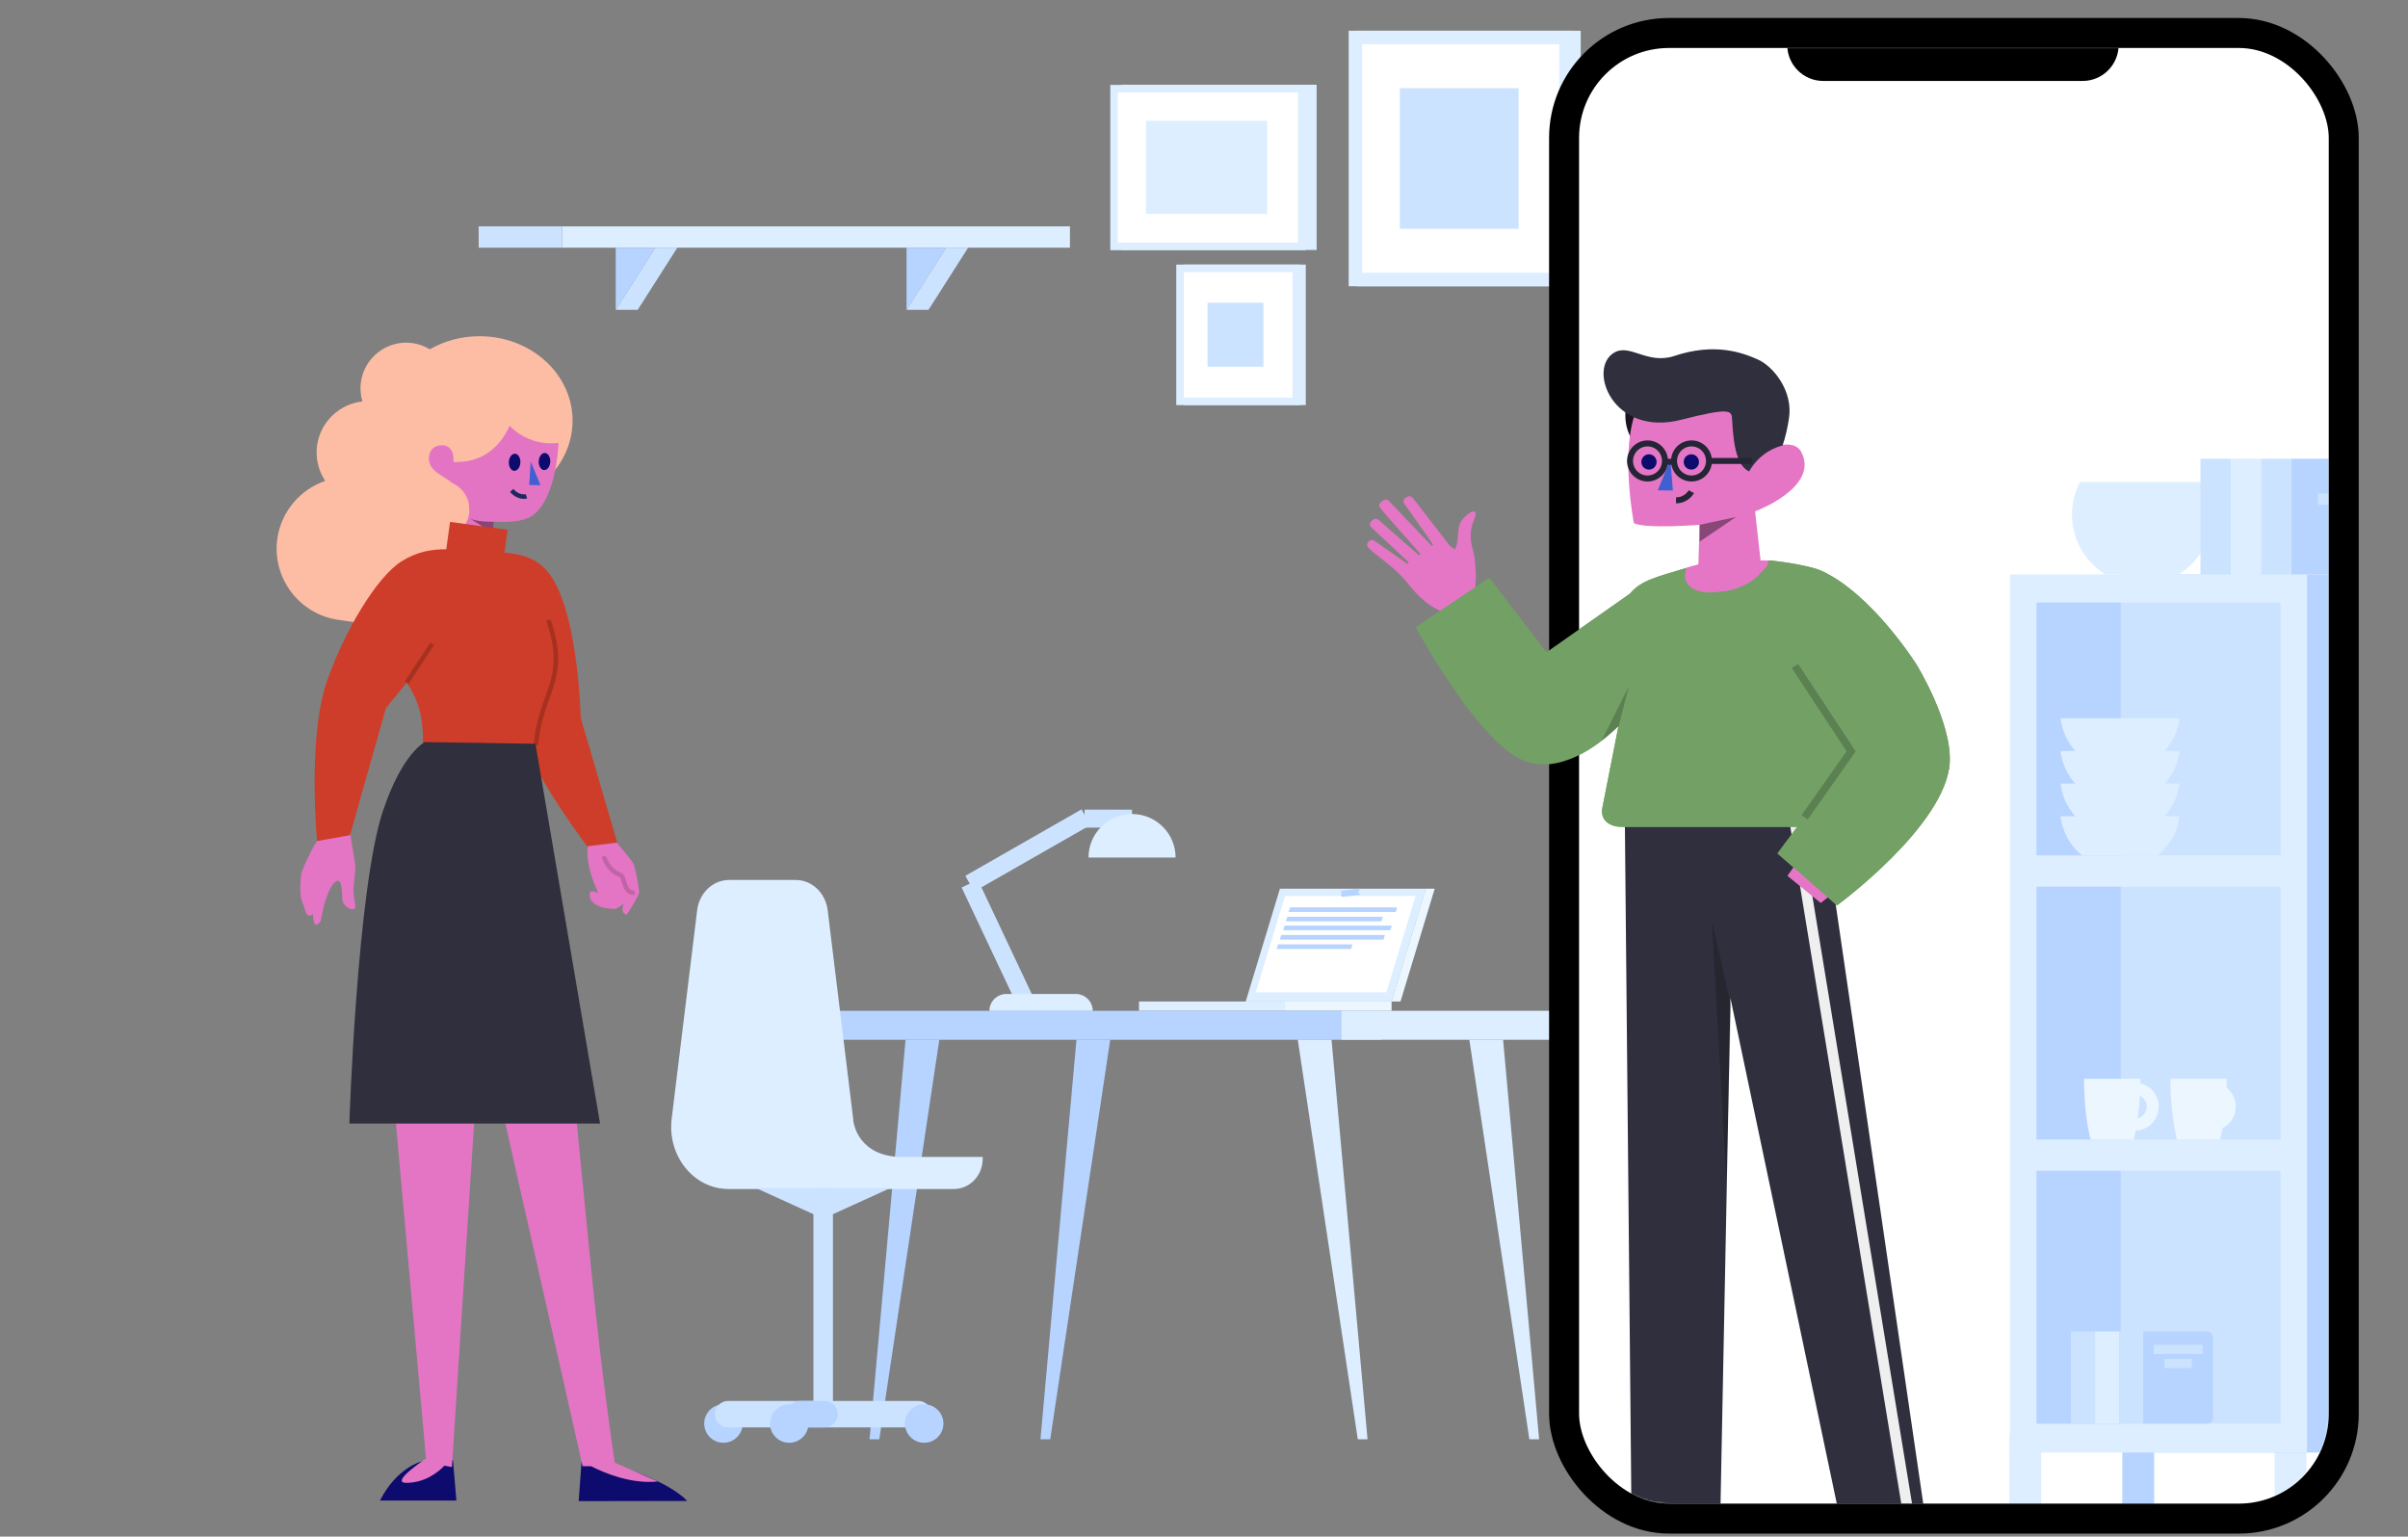 <svg width="1606" height="1025" viewBox="0 0 1606 1025" fill="none" xmlns="http://www.w3.org/2000/svg">
<rect x="0" y="0" width="1606" height="1025" fill="#808080" stroke="none"/>
<path d="M683.507 667.301L646.766 589.447" stroke="#CCE3FF" stroke-width="12"/>
<path d="M724.288 545.125L646.766 589.447" stroke="#CCE3FF" stroke-width="12"/>
<path d="M723.387 546.081H755.009" stroke="#CCE3FF" stroke-width="12"/>
<path fill-rule="evenodd" clip-rule="evenodd" d="M659.866 674.382H728.812C728.812 668.112 723.728 663.03 717.457 663.03H671.221C664.949 663.03 659.866 668.112 659.866 674.382" fill="#DCEEFF"/>
<path fill-rule="evenodd" clip-rule="evenodd" d="M784.059 572.042C784.059 556.002 771.053 543 755.009 543C738.965 543 725.959 556.002 725.959 572.042" fill="#DCEEFF"/>
<path fill-rule="evenodd" clip-rule="evenodd" d="M579.944 960.075H586.455L626.466 693.587H603.95L579.944 960.075Z" fill="#B6D4FF"/>
<path fill-rule="evenodd" clip-rule="evenodd" d="M693.932 960.075H700.443L740.454 693.587H717.938L693.932 960.075Z" fill="#B6D4FF"/>
<path fill-rule="evenodd" clip-rule="evenodd" d="M853.647 592.797H950.986L928.147 668.074H830.808L853.647 592.797Z" fill="#DCEEFF"/>
<path fill-rule="evenodd" clip-rule="evenodd" d="M944.134 597.639L924.636 661.914H837.529L857.027 597.639H944.134Z" fill="white"/>
<path fill-rule="evenodd" clip-rule="evenodd" d="M928.235 617.422L927.306 620.495H855.805L856.734 617.422H928.235Z" fill="#B6D4FF"/>
<path fill-rule="evenodd" clip-rule="evenodd" d="M923.674 623.682L922.745 626.755H853.585L854.513 623.682H923.674Z" fill="#B6D4FF"/>
<path fill-rule="evenodd" clip-rule="evenodd" d="M902.007 629.942L901.079 633.016H851.424L852.352 629.942H902.007Z" fill="#B6D4FF"/>
<path fill-rule="evenodd" clip-rule="evenodd" d="M759.633 674.264H856.971V668.074H759.633V674.264Z" fill="#DCEEFF"/>
<path fill-rule="evenodd" clip-rule="evenodd" d="M856.971 674.264H928.112V668.074H856.971V674.264Z" fill="#ECF6FF"/>
<path fill-rule="evenodd" clip-rule="evenodd" d="M950.906 592.797H956.887L934.048 668.074H928.067L950.906 592.797Z" fill="#ECF6FF"/>
<path fill-rule="evenodd" clip-rule="evenodd" d="M553.628 693.587H921.328V674.265H553.628V693.587Z" fill="#B6D4FF"/>
<path fill-rule="evenodd" clip-rule="evenodd" d="M894.736 693.587H1038.19V674.265H894.736V693.587Z" fill="#DCEEFF"/>
<path fill-rule="evenodd" clip-rule="evenodd" d="M1019.99 960.075H1026.5L1002.49 693.587H979.974L1019.99 960.075Z" fill="#DCEEFF"/>
<path fill-rule="evenodd" clip-rule="evenodd" d="M905.557 960.075H912.069L888.062 693.587H865.547L905.557 960.075Z" fill="#DCEEFF"/>
<path fill-rule="evenodd" clip-rule="evenodd" d="M931.806 605.278L930.878 608.352H859.376L860.304 605.278H931.806Z" fill="#B6D4FF"/>
<path fill-rule="evenodd" clip-rule="evenodd" d="M922.291 611.539L921.363 614.612H857.663L858.592 611.539H922.291Z" fill="#B6D4FF"/>
<path fill-rule="evenodd" clip-rule="evenodd" d="M907.411 596.832L895.245 598.305L894.271 596.776L894.912 595.38L893.986 594.27L905.352 592.797L907.068 593.822L905.631 595.258L907.411 596.832Z" fill="#B6D4FF"/>
<path fill-rule="evenodd" clip-rule="evenodd" d="M655.401 771.752V773.08C655.401 784.16 646.803 793.135 636.206 793.135H485.842C462.649 793.135 444.8 770.888 448.001 745.96L464.976 607.064C466.446 595.56 475.505 587 486.209 587H530.774C541.472 587 550.529 595.56 552.008 607.064L568.984 745.96C569.113 746.952 569.205 747.944 569.26 748.928L569.351 748.912C569.351 748.912 572.491 771.752 601.679 771.752H655.401Z" fill="#DCEEFF"/>
<path fill-rule="evenodd" clip-rule="evenodd" d="M495.327 949.593C495.327 956.677 489.581 962.421 482.496 962.421C475.409 962.421 469.665 956.677 469.665 949.593C469.665 942.509 475.409 936.765 482.496 936.765C489.581 936.765 495.327 942.509 495.327 949.593" fill="#B6D4FF"/>
<path fill-rule="evenodd" clip-rule="evenodd" d="M612.412 952.165H485.609C480.752 952.165 476.778 948.193 476.778 943.337C476.778 938.482 480.752 934.509 485.609 934.509H612.412C617.268 934.509 621.242 938.482 621.242 943.337C621.242 948.193 617.268 952.165 612.412 952.165" fill="#CCE3FF"/>
<path fill-rule="evenodd" clip-rule="evenodd" d="M542.504 947.967H555.517V792.6H542.504V947.967Z" fill="#CCE3FF"/>
<path fill-rule="evenodd" clip-rule="evenodd" d="M593.599 792.601L549.01 812.901L504.422 792.601H593.599Z" fill="#CCE3FF"/>
<path fill-rule="evenodd" clip-rule="evenodd" d="M549.997 952.165H533.542C528.685 952.165 524.711 948.193 524.711 943.337C524.711 938.482 528.685 934.509 533.542 934.509H549.997C554.853 934.509 558.827 938.482 558.827 943.337C558.827 948.193 554.853 952.165 549.997 952.165" fill="#B6D4FF"/>
<path fill-rule="evenodd" clip-rule="evenodd" d="M539.203 949.593C539.203 956.677 533.458 962.421 526.372 962.421C519.285 962.421 513.541 956.677 513.541 949.593C513.541 942.509 519.285 936.765 526.372 936.765C533.458 936.765 539.203 942.509 539.203 949.593" fill="#B6D4FF"/>
<path fill-rule="evenodd" clip-rule="evenodd" d="M629.205 949.593C629.205 956.677 623.461 962.421 616.374 962.421C609.287 962.421 603.543 956.677 603.543 949.593C603.543 942.509 609.287 936.765 616.374 936.765C623.461 936.765 629.205 942.509 629.205 949.593" fill="#B6D4FF"/>
<path fill-rule="evenodd" clip-rule="evenodd" d="M713.59 165.221H374.957V151H713.59V165.221Z" fill="#DCEEFF"/>
<path fill-rule="evenodd" clip-rule="evenodd" d="M374.957 165.221H319.247V151H374.957V165.221Z" fill="#CCE3FF"/>
<path fill-rule="evenodd" clip-rule="evenodd" d="M631.055 165.221L604.611 206.698V165.221H631.055Z" fill="#B6D4FF"/>
<path fill-rule="evenodd" clip-rule="evenodd" d="M645.689 165.221L619.245 206.698H604.611L631.055 165.221H645.689Z" fill="#CCE3FF"/>
<path fill-rule="evenodd" clip-rule="evenodd" d="M437.101 165.221L410.656 206.698V165.221H437.101Z" fill="#B6D4FF"/>
<path fill-rule="evenodd" clip-rule="evenodd" d="M451.735 165.221L425.291 206.698H410.656L437.101 165.221H451.735Z" fill="#CCE3FF"/>
<path fill-rule="evenodd" clip-rule="evenodd" d="M750.365 164.248H875.62V59H750.365V164.248Z" fill="#DCEEFF"/>
<path fill-rule="evenodd" clip-rule="evenodd" d="M750.365 164.248H875.62V59H750.365V164.248Z" stroke="#DCEEFF" stroke-width="5"/>
<path fill-rule="evenodd" clip-rule="evenodd" d="M743 164.39H868.254V59.142H743V164.39Z" fill="white"/>
<path fill-rule="evenodd" clip-rule="evenodd" d="M743 164.39H868.254V59.142H743V164.39Z" stroke="#DCEEFF" stroke-width="5"/>
<path fill-rule="evenodd" clip-rule="evenodd" d="M764.333 142.646H845.136V80.603H764.333V142.646Z" fill="#DCEEFF"/>
<path fill-rule="evenodd" clip-rule="evenodd" d="M792.266 267.73H868.384V179H792.266V267.73Z" fill="#DCEEFF"/>
<path fill-rule="evenodd" clip-rule="evenodd" d="M792.266 267.73H868.384V179H792.266V267.73Z" stroke="#DCEEFF" stroke-width="5"/>
<path fill-rule="evenodd" clip-rule="evenodd" d="M787 267.73H864.535V179H787V267.73Z" fill="white"/>
<path fill-rule="evenodd" clip-rule="evenodd" d="M787 267.73H864.535V179H787V267.73Z" stroke="#DCEEFF" stroke-width="5"/>
<path fill-rule="evenodd" clip-rule="evenodd" d="M805.352 244.641H842.61V201.927H805.352V244.641Z" fill="#CCE3FF"/>
<path fill-rule="evenodd" clip-rule="evenodd" d="M909.32 186.452H1049.74V25H909.32V186.452Z" fill="#DCEEFF"/>
<path fill-rule="evenodd" clip-rule="evenodd" d="M909.32 186.452H1049.74V25H909.32V186.452Z" stroke="#DCEEFF" stroke-width="9"/>
<path fill-rule="evenodd" clip-rule="evenodd" d="M904 186.452H1044.41V25H904V186.452Z" fill="white"/>
<path fill-rule="evenodd" clip-rule="evenodd" d="M904 186.452H1044.41V25H904V186.452Z" stroke="#DCEEFF" stroke-width="9"/>
<path fill-rule="evenodd" clip-rule="evenodd" d="M933.625 152.628H1012.79V58.824H933.625V152.628Z" fill="#CCE3FF"/>
<rect x="1043.15" y="22" width="520" height="991" rx="70" fill="white"/>
<mask id="mask0" mask-type="alpha" maskUnits="userSpaceOnUse" x="1053" y="32" width="501" height="971">
<rect x="1060.15" y="39" width="486" height="957" rx="53" fill="#EDF4FE" stroke="black" stroke-width="14"/>
</mask>
<g mask="url(#mask0)">
<path fill-rule="evenodd" clip-rule="evenodd" d="M1084 277.076C1084 291.412 1093.2 303.033 1104.55 303.033C1115.91 303.033 1125.11 291.412 1125.11 277.076C1125.11 262.74 1115.91 251.118 1104.55 251.118C1093.2 251.118 1084 262.74 1084 277.076" fill="#19141E"/>
<path d="M1132.64 379.905L1133.51 350.092C1133.51 350.092 1097.41 352.977 1089.69 348.951C1089.69 348.951 1080.25 300.149 1091.51 273.124L1091.74 272.072L1167.9 263.129L1172.17 307C1174.74 299.404 1195.92 290.79 1201.45 301.668C1213.45 325.238 1170.56 341.109 1170.56 341.109L1174.91 380.263" fill="#E576C6"/>
<path opacity="0.399" fill-rule="evenodd" clip-rule="evenodd" d="M1133.5 350.092L1157.84 344.854L1133.62 361.277L1133.5 350.092Z" fill="black"/>
<path fill-rule="evenodd" clip-rule="evenodd" d="M1114.05 306.442L1105.64 327.081L1115.72 327.21L1114.05 306.442Z" fill="#405FD3"/>
<path fill-rule="evenodd" clip-rule="evenodd" d="M1123.02 307.237C1122.52 310.016 1124.36 312.677 1127.12 313.179C1129.89 313.682 1132.54 311.836 1133.04 309.057C1133.55 306.278 1131.71 303.618 1128.94 303.115C1126.17 302.612 1123.52 304.458 1123.02 307.237" fill="#0D0B6D"/>
<path fill-rule="evenodd" clip-rule="evenodd" d="M1094.76 307.237C1094.25 310.016 1096.09 312.677 1098.86 313.179C1101.63 313.682 1104.28 311.836 1104.78 309.057C1105.28 306.278 1103.44 303.618 1100.68 303.115C1097.91 302.612 1095.26 304.458 1094.76 307.237" fill="#0D0B6D"/>
<path d="M1166.52 314.488C1173.74 302.082 1184.19 298.298 1188.88 297.189C1190.75 291.762 1192.18 285.468 1193.18 278.775C1195.87 260.86 1182.89 244.516 1172.41 239.823C1161.8 235.073 1143.5 228.491 1116.72 237.426C1098.72 243.436 1087.21 229.046 1076.62 235.192C1058.51 245.697 1075.35 291.69 1121.25 280.006C1154.09 271.648 1154.93 273.745 1155.22 279.82C1156.13 299.457 1159.18 311.01 1166.52 314.488V314.488Z" fill="#2F2F3D"/>
<path fill-rule="evenodd" clip-rule="evenodd" d="M1128.05 327.977C1128.05 327.977 1124.81 333.878 1117.82 333.739Z" fill="white"/>
<path d="M1128.05 327.977C1128.05 327.977 1124.81 333.878 1117.82 333.739" stroke="#252535" stroke-width="4"/>
<path fill-rule="evenodd" clip-rule="evenodd" d="M1116.49 307.484C1116.49 313.945 1121.71 319.182 1128.15 319.182C1134.59 319.182 1139.8 313.945 1139.8 307.484C1139.8 301.023 1134.59 295.785 1128.15 295.785C1121.71 295.785 1116.49 301.023 1116.49 307.484Z" stroke="#252535" stroke-width="4"/>
<path fill-rule="evenodd" clip-rule="evenodd" d="M1087.14 307.484C1087.14 313.945 1092.36 319.182 1098.8 319.182C1105.23 319.182 1110.45 313.945 1110.45 307.484C1110.45 301.023 1105.23 295.785 1098.8 295.785C1092.36 295.785 1087.14 301.023 1087.14 307.484Z" stroke="#252535" stroke-width="4"/>
<path d="M1111.4 308.026H1116.44" stroke="#252535" stroke-width="4"/>
<path d="M1139.8 307.484H1168.6" stroke="#252535" stroke-width="4"/>
<path d="M1097.88 1017.5L1098.6 1040.19H1140.1L1139.37 1017.43C1144.02 1015.56 1147.34 1011.07 1147.45 1005.76L1154.13 665.867L1226.3 1009.02C1227.32 1013.84 1230.89 1017.59 1235.43 1018.97L1238.14 1040.19H1281.65L1277.9 1016.77C1281.52 1013.95 1283.62 1009.32 1282.9 1004.38L1216.46 549.577L1156.42 549.577L1156.42 549.403H1083.7L1088.06 1005.12C1088.12 1011.12 1092.28 1016.13 1097.88 1017.5V1017.5Z" fill="#2F2F3D"/>
<path opacity="0.198" fill-rule="evenodd" clip-rule="evenodd" d="M1154.5 671.253L1141.77 614.682L1151.35 786.189L1154.5 671.253Z" fill="black"/>
<path d="M1200.92 550.005L1193.96 551.145L1269.95 1014.62L1276.94 1013.45L1200.92 550.005Z" fill="#EFEFEF"/>
<path fill-rule="evenodd" clip-rule="evenodd" d="M983.81 393.681L984.309 385.052C984.309 385.052 984.299 379.048 983.521 372.566C983.325 370.94 982.896 369.239 982.438 367.423C981.069 362.001 979.441 355.549 983.001 346.977C987.754 335.544 976.391 343.438 973.875 348.876C972.903 350.978 972.619 354.154 972.338 357.305V357.306C972.014 360.95 971.692 364.561 970.31 366.432C968.133 365.249 966.685 363.708 966.685 363.708L942.191 332.075C941.403 331.011 939.945 330.693 938.776 331.319L937.458 332.035C936.07 332.791 935.631 334.56 936.52 335.853C938.219 338.336 941.185 342.524 944.286 346.902L944.286 346.903C949.912 354.847 955.979 363.415 955.722 363.549L955.072 364.335L926.305 334.133C925.406 333.129 923.898 332.95 922.79 333.715L921.063 334.908C919.804 335.773 919.535 337.503 920.473 338.696C923.541 342.64 931.135 351.182 937.457 358.293L937.458 358.295C942.927 364.447 947.444 369.527 947.254 369.633L946.395 370.458L919.615 346.907C918.666 345.854 917.049 345.734 915.95 346.619L914.642 347.683C913.494 348.607 913.324 350.288 914.263 351.421L939.555 375.101L938.826 376.244L916.869 360.885C915.86 359.99 914.343 359.99 913.324 360.875L912.715 361.422C911.637 362.376 911.517 364.017 912.455 365.12C913.95 366.881 916.908 369.194 920.434 371.952L920.435 371.952C924.494 375.126 929.305 378.888 933.504 383.074C935.817 385.38 937.682 387.641 939.572 389.931C942.659 393.673 945.811 397.494 951.088 401.724C954.238 404.259 957.088 405.733 959.801 407.135C960.185 407.333 960.565 407.53 960.944 407.729L983.81 393.681ZM1181.23 373.883C1181.23 373.883 1164.31 373.85 1152.09 373.81C1139.88 373.768 1124.52 378.909 1124.52 378.909C1124.52 378.909 1116.53 396.879 1144.29 395.251C1172.05 393.622 1181.23 373.883 1181.23 373.883ZM1273.79 446.602C1273.79 446.602 1300.87 487.304 1300.26 509.939C1299.54 536.628 1214.32 602.205 1214.32 602.205L1192.23 584.197L1245.88 509.328L1226.37 467.727L1273.79 446.602Z" fill="#E576C6"/>
<path d="M1198.65 551.562L1185.45 569.282L1225.19 603.949C1225.19 603.949 1298.11 550.455 1300.36 508.512C1301.8 481.798 1278.45 443.664 1278.45 443.664C1278.45 443.664 1249.14 396.779 1215.26 380.957C1208.3 377.709 1191.45 375.001 1181.23 373.883C1178.1 373.541 1179.97 374.762 1178.89 376.83C1177.77 378.99 1174.35 382.19 1171.98 384.583C1167.06 389.562 1157.36 393.332 1152.14 394.104C1148.17 394.692 1140.5 395.604 1136.8 395.108C1133.11 394.611 1129.09 392.943 1128.02 391.951C1126.95 390.96 1125.35 389.72 1124.52 387.809C1123.7 385.899 1123.74 386.446 1123.74 384.683C1123.74 382.921 1123.83 383.181 1124 382.343C1124.17 381.504 1124.17 381 1124.28 380.566C1124.72 378.648 1124.52 378.909 1124.52 378.909C1104.52 384.955 1094.39 387.192 1087.11 395.988L1031.43 435.099L993.328 385.342L944.17 418.377C944.17 418.377 987.695 499.539 1019.24 508.512C1044.65 515.74 1070.39 493.261 1079.44 484.245L1068.69 538.882C1066.96 548.315 1075.22 551.885 1082.57 551.551L1198.65 551.562Z" fill="#72A065"/>
<path opacity="0.201" fill-rule="evenodd" clip-rule="evenodd" d="M1079.61 484.277L1086.26 457.954L1068.29 493.928L1079.61 484.277Z" fill="black"/>
<path opacity="0.201" d="M1203.58 545.218L1234.61 501.17L1197.13 444.275" stroke="black" stroke-width="5"/>
<path fill-rule="evenodd" clip-rule="evenodd" d="M1340.15 1025.66H1361.38V956.699H1340.15V1025.66Z" fill="#DCEEFF"/>
<path fill-rule="evenodd" clip-rule="evenodd" d="M1517.01 1025.66H1538.25V956.699H1517.01V1025.66Z" fill="#DCEEFF"/>
<path fill-rule="evenodd" clip-rule="evenodd" d="M1415.46 1025.66H1436.69V956.699H1415.46V1025.66Z" fill="#B6D4FF"/>
<path fill-rule="evenodd" clip-rule="evenodd" d="M1415.34 968.935H1613.43V383.129H1415.34V968.935Z" fill="#B6D4FF"/>
<path fill-rule="evenodd" clip-rule="evenodd" d="M1340.55 968.935H1538.65V383.129H1340.55V968.935Z" fill="#DCEEFF"/>
<path fill-rule="evenodd" clip-rule="evenodd" d="M1475.36 343.294C1475.36 360.126 1466.47 374.894 1453.13 383.128H1404.15C1390.81 374.894 1381.91 360.126 1381.91 343.294C1381.91 335.461 1383.84 328.087 1387.24 321.611H1470.04C1473.43 328.087 1475.36 335.461 1475.36 343.294" fill="#DCEEFF"/>
<path fill-rule="evenodd" clip-rule="evenodd" d="M1487.78 383.118H1507.98V306H1487.78V383.118Z" fill="#DCEEFF"/>
<path fill-rule="evenodd" clip-rule="evenodd" d="M1467.59 383.118H1487.78V306H1467.59V383.118Z" fill="#CCE3FF"/>
<path fill-rule="evenodd" clip-rule="evenodd" d="M1507.98 383.118H1528.17V306H1507.98V383.118Z" fill="#CCE3FF"/>
<path fill-rule="evenodd" clip-rule="evenodd" d="M1582.42 383.118H1528.17V306H1582.42C1584.68 306 1586.52 307.836 1586.52 310.102V379.016C1586.52 381.282 1584.68 383.118 1582.42 383.118" fill="#B6D4FF"/>
<path fill-rule="evenodd" clip-rule="evenodd" d="M1545.96 336.651H1568.72V329.015H1545.96V336.651Z" fill="#CCE3FF"/>
<path fill-rule="evenodd" clip-rule="evenodd" d="M1358.28 949.632H1520.99V781.023H1358.28V949.632Z" fill="#CCE3FF"/>
<path fill-rule="evenodd" clip-rule="evenodd" d="M1358.28 949.632H1414.42V781.023H1358.28V949.632Z" fill="#B6D4FF"/>
<path fill-rule="evenodd" clip-rule="evenodd" d="M1358.28 760.099H1520.99V591.491H1358.28V760.099Z" fill="#CCE3FF"/>
<path fill-rule="evenodd" clip-rule="evenodd" d="M1358.28 760.099H1414.42V591.491H1358.28V760.099Z" fill="#B6D4FF"/>
<path fill-rule="evenodd" clip-rule="evenodd" d="M1358.28 570.566H1520.99V401.958H1358.28V570.566Z" fill="#CCE3FF"/>
<path fill-rule="evenodd" clip-rule="evenodd" d="M1358.28 570.566H1414.42V401.958H1358.28V570.566Z" fill="#B6D4FF"/>
<path fill-rule="evenodd" clip-rule="evenodd" d="M1397.24 949.632H1413.35V888.133H1397.24V949.632Z" fill="#DCEEFF"/>
<path fill-rule="evenodd" clip-rule="evenodd" d="M1381.14 949.632H1397.24V888.133H1381.14V949.632Z" fill="#CCE3FF"/>
<path fill-rule="evenodd" clip-rule="evenodd" d="M1413.35 949.632H1429.45V888.133H1413.35V949.632Z" fill="#CCE3FF"/>
<path fill-rule="evenodd" clip-rule="evenodd" d="M1471.88 949.632H1429.45V888.133H1471.88C1474.14 888.133 1475.98 889.969 1475.98 892.235V945.529C1475.98 947.795 1474.14 949.632 1471.88 949.632" fill="#B6D4FF"/>
<path fill-rule="evenodd" clip-rule="evenodd" d="M1436.34 903.181H1469.09V897.092H1436.34V903.181Z" fill="#CCE3FF"/>
<path fill-rule="evenodd" clip-rule="evenodd" d="M1443.64 912.575H1461.79V906.486H1443.64V912.575Z" fill="#CCE3FF"/>
<path fill-rule="evenodd" clip-rule="evenodd" d="M1453.61 544.454C1452.36 554.942 1447.05 564.19 1439.28 570.566H1388.53C1380.76 564.19 1375.45 554.942 1374.19 544.454H1453.61Z" fill="#DCEEFF"/>
<path fill-rule="evenodd" clip-rule="evenodd" d="M1453.61 522.656C1451.24 542.478 1434.37 557.856 1413.9 557.856C1393.43 557.856 1376.56 542.478 1374.2 522.656H1453.61Z" fill="#DCEEFF"/>
<path fill-rule="evenodd" clip-rule="evenodd" d="M1453.61 500.89C1452.36 511.378 1447.05 520.626 1439.28 527.002H1388.53C1380.76 520.626 1375.45 511.378 1374.19 500.89H1453.61Z" fill="#DCEEFF"/>
<path fill-rule="evenodd" clip-rule="evenodd" d="M1453.61 479.09C1451.24 498.913 1434.37 514.291 1413.9 514.291C1393.43 514.291 1376.56 498.913 1374.2 479.09H1453.61Z" fill="#DCEEFF"/>
<path fill-rule="evenodd" clip-rule="evenodd" d="M1427.46 719.595C1427.46 735.031 1425.81 749.149 1423.07 760.099H1394.31C1391.57 749.149 1389.91 735.031 1389.91 719.595" fill="#ECF6FF"/>
<path d="M1426.04 726.378C1432.56 727.665 1436.8 733.995 1435.51 740.515C1434.23 747.035 1427.9 751.277 1421.37 749.99" stroke="#ECF6FF" stroke-width="8"/>
<path fill-rule="evenodd" clip-rule="evenodd" d="M1485.08 719.595C1485.08 735.031 1483.43 749.149 1480.68 760.099H1451.92C1449.18 749.149 1447.53 735.031 1447.53 719.595" fill="#ECF6FF"/>
<path d="M1477.42 726.378C1483.94 727.665 1488.18 733.995 1486.89 740.515C1485.61 747.035 1479.28 751.277 1472.75 749.99" stroke="#ECF6FF" stroke-width="8"/>
<path d="M1192 30H1413V30C1413 43.255 1402.25 54 1389 54H1216C1202.75 54 1192 43.255 1192 30V30Z" fill="black"/>
</g>
<rect x="1043.15" y="22" width="520" height="991" rx="70" stroke="black" stroke-width="20"/>
<path fill-rule="evenodd" clip-rule="evenodd" d="M983.81 393.681L984.309 385.052C984.309 385.052 984.299 379.048 983.521 372.566C983.325 370.94 982.896 369.239 982.438 367.423C981.069 362.001 979.441 355.549 983.001 346.977C987.754 335.544 976.391 343.438 973.875 348.876C972.903 350.978 972.619 354.154 972.338 357.305V357.306C972.014 360.95 971.692 364.561 970.31 366.432C968.133 365.249 966.685 363.708 966.685 363.708L942.191 332.075C941.403 331.011 939.945 330.693 938.776 331.319L937.458 332.035C936.07 332.791 935.631 334.56 936.52 335.853C938.219 338.336 941.185 342.524 944.286 346.902L944.286 346.903C949.912 354.847 955.979 363.415 955.722 363.549L955.072 364.335L926.305 334.133C925.406 333.129 923.898 332.95 922.79 333.715L921.063 334.908C919.804 335.773 919.535 337.503 920.473 338.696C923.541 342.64 931.135 351.182 937.457 358.293L937.458 358.295C942.927 364.447 947.444 369.527 947.254 369.633L946.395 370.458L919.615 346.907C918.666 345.854 917.049 345.734 915.95 346.619L914.642 347.683C913.494 348.607 913.324 350.288 914.263 351.421L939.555 375.101L938.826 376.244L916.869 360.885C915.86 359.99 914.343 359.99 913.324 360.875L912.715 361.422C911.637 362.376 911.517 364.017 912.455 365.12C913.95 366.881 916.908 369.194 920.434 371.952L920.435 371.952C924.494 375.126 929.305 378.888 933.504 383.074C935.817 385.38 937.682 387.641 939.572 389.931C942.659 393.673 945.811 397.494 951.088 401.724C954.238 404.259 957.088 405.733 959.801 407.135C960.185 407.333 960.565 407.53 960.944 407.729L983.81 393.681ZM1181.23 373.883C1181.23 373.883 1164.31 373.85 1152.09 373.81C1139.88 373.768 1124.52 378.909 1124.52 378.909C1124.52 378.909 1116.53 396.879 1144.29 395.251C1172.05 393.622 1181.23 373.883 1181.23 373.883ZM1273.79 446.602C1273.79 446.602 1300.87 487.304 1300.26 509.939C1299.54 536.628 1214.32 602.205 1214.32 602.205L1192.23 584.197L1245.88 509.328L1226.37 467.727L1273.79 446.602Z" fill="#E576C6"/>
<path d="M1198.65 551.562L1185.45 569.282L1225.19 603.949C1225.19 603.949 1298.11 550.455 1300.36 508.512C1301.8 481.798 1278.45 443.664 1278.45 443.664C1278.45 443.664 1249.14 396.779 1215.26 380.957C1208.3 377.709 1191.45 375.001 1181.23 373.883C1178.1 373.541 1179.97 374.762 1178.89 376.83C1177.77 378.99 1174.35 382.19 1171.98 384.583C1167.06 389.562 1157.36 393.332 1152.14 394.104C1148.17 394.692 1140.5 395.604 1136.8 395.108C1133.11 394.611 1129.09 392.943 1128.02 391.951C1126.95 390.96 1125.35 389.72 1124.52 387.809C1123.7 385.899 1123.74 386.446 1123.74 384.683C1123.74 382.921 1123.83 383.181 1124 382.343C1124.17 381.504 1124.17 381 1124.28 380.566C1124.72 378.648 1124.52 378.909 1124.52 378.909C1104.52 384.955 1094.39 387.192 1087.11 395.988L1031.43 435.099L993.328 385.342L944.17 418.377C944.17 418.377 987.695 499.539 1019.24 508.512C1044.65 515.74 1070.39 493.261 1079.44 484.245L1068.69 538.882C1066.96 548.315 1075.22 551.885 1082.57 551.551L1198.65 551.562Z" fill="#72A065"/>
<path opacity="0.201" fill-rule="evenodd" clip-rule="evenodd" d="M1079.61 484.277L1086.26 457.954L1068.29 493.928L1079.61 484.277Z" fill="black"/>
<path opacity="0.201" d="M1203.58 545.218L1234.61 501.17L1197.13 444.275" stroke="black" stroke-width="5"/>
<path d="M312.811 336.551C312.99 337.601 313.083 338.68 313.083 339.781C313.083 339.809 313.083 339.837 313.083 339.866C322.605 350.094 327.63 364.366 325.538 379.197C321.858 405.278 297.506 423.606 271.422 419.927L225.695 413.477C199.611 409.797 181.28 385.449 184.961 359.368C187.553 340.994 200.406 326.467 216.897 320.774C212.41 314.019 210.274 305.671 211.489 297.059C213.717 281.271 226.525 269.451 241.717 267.766C240.476 263.673 240.081 259.259 240.715 254.764H240.716C243.056 238.183 258.539 226.529 275.123 228.869C279.339 229.464 283.237 230.908 286.668 233.004C296.263 227.479 307.642 224.28 319.845 224.28C354.102 224.28 381.873 249.493 381.873 280.595C381.873 311.696 354.102 336.909 319.845 336.909C317.467 336.909 315.12 336.788 312.811 336.551V336.551Z" fill="#FCBDA4"/>
<path fill-rule="evenodd" clip-rule="evenodd" d="M329.296 348.029C329.296 348.029 317.938 348.365 313.096 345.721L328.693 355.511L329.296 348.029Z" fill="#CF3E83"/>
<path d="M301.687 322.284C295.76 317.108 286.02 314.571 286.007 305.628C286.001 302.486 287.839 297.046 294.621 297.036C303.218 297.023 302.539 306.747 302.437 307.83L302.427 307.885L302.432 307.885C302.429 307.913 302.427 307.927 302.427 307.927C303.404 308.307 304.383 308.339 305.361 308.079C312.331 308.158 330.037 306.045 339.91 284.016C341.989 286.203 344.333 288.124 346.878 289.744C354.221 294.403 363.272 296.565 372.531 295.489C371.962 306.615 368.698 334.856 354.613 344.223C348.822 348.074 338.279 348.548 329.297 348.03L327.238 373.538C327.238 373.538 299.803 361.582 298.671 358.32C306.954 356.221 313.083 348.716 313.083 339.781C313.083 331.971 308.4 325.253 301.687 322.284V322.284Z" fill="#E374C4"/>
<path fill-rule="evenodd" clip-rule="evenodd" d="M353.989 307.907L360.489 323.664L352.948 323.513L353.989 307.907Z" fill="#405FD3"/>
<path fill-rule="evenodd" clip-rule="evenodd" d="M347.068 308.591C346.905 311.739 345.055 314.191 342.932 314.069C340.81 313.947 339.221 311.296 339.383 308.148C339.545 305 341.396 302.548 343.518 302.67C345.64 302.792 347.23 305.444 347.068 308.591" fill="#0D0B6D"/>
<path fill-rule="evenodd" clip-rule="evenodd" d="M366.997 308.088C366.834 311.236 364.984 313.688 362.861 313.566C360.739 313.444 359.15 310.793 359.312 307.645C359.474 304.498 361.325 302.044 363.447 302.166C365.569 302.289 367.159 304.94 366.997 308.088" fill="#0D0B6D"/>
<path d="M351.097 331.06C351.097 331.06 346.183 332.647 341.26 327.172" stroke="#1C295E" stroke-width="3"/>
<path opacity="0.402" fill-rule="evenodd" clip-rule="evenodd" d="M329.278 348.029C329.278 348.029 317.919 348.365 313.078 345.72L328.674 355.511L329.278 348.029Z" fill="black"/>
<path fill-rule="evenodd" clip-rule="evenodd" d="M405.083 554.835C405.083 554.835 395.155 556.083 393.265 560.526C387.86 573.235 399.06 595.956 399.06 595.956C399.06 595.956 394.315 593.061 393.371 595.592C392.95 596.719 391.998 605.721 409.777 606.326C411.665 606.391 416.205 602.552 416.205 602.552C416.205 602.552 412.895 608.873 417.964 610.114C417.964 610.114 426.134 597.875 426.26 595.152C426.385 592.427 423.763 578.64 422.345 575.856C420.927 573.071 405.083 554.835 405.083 554.835ZM236.961 577.144L233.444 555.279C228.645 557.496 224.501 557.313 221.051 557.161C217.508 557.004 214.696 556.88 212.659 559.422C208.594 564.491 203.917 574.904 201.482 581.073C200.477 583.62 199.888 592.939 200.647 598.207C201.078 601.19 202.559 604.113 202.559 604.113C202.559 604.113 204.036 609.695 204.842 610.28C207.12 611.933 208.575 609.56 208.575 609.56C208.575 609.56 209.14 617.395 210.94 616.897C212.05 616.589 213.789 615.391 214.1 613.506C216.082 601.509 220.256 589.28 224.706 587.708C227.564 586.699 227.84 591.569 228.099 596.128C228.244 598.669 228.383 601.114 228.96 602.39C230.524 605.849 238.16 609.257 236.95 603.432C235.294 595.452 235.686 592.256 236.271 587.492C236.299 587.265 236.327 587.035 236.355 586.8C236.983 581.639 236.961 577.144 236.961 577.144Z" fill="#E375C4"/>
<path opacity="0.152" d="M402.691 571.254C402.691 571.254 405.186 580.677 413.748 583.613C416.742 584.64 415.994 596.76 423.332 595.311" stroke="black" stroke-width="3"/>
<path d="M297.64 366.383L300.158 348.122L338.537 353.413L336.444 368.588C347.71 369.676 355.379 371.874 362.556 378.463C385.606 399.621 387.301 478.827 387.301 478.827L411.66 562.046L391.614 564.558C391.614 564.558 358.058 520.098 350.644 496.191H281.907C281.907 496.191 282.557 489.085 280.941 478.818C278.815 465.389 271.182 455.376 271.182 455.376L257.373 472.362L233.444 557.101L211.457 561.045C211.457 561.045 204.86 491.773 218.203 453.944C229.869 420.858 251.153 384.927 267.773 374.458C278.324 367.808 288.235 366.35 297.64 366.383V366.383Z" fill="#CE3D29"/>
<path opacity="0.196" d="M357.465 497.113C360.283 461.329 379.789 453.762 365.734 413.63" stroke="black" stroke-width="3"/>
<path opacity="0.196" d="M288.297 429.439L271.179 455.371" stroke="black" stroke-width="3"/>
<path fill-rule="evenodd" clip-rule="evenodd" d="M302.099 973.982L280.722 975.054C280.722 975.054 264.573 979.026 253.417 1000.96H304.383L302.099 973.982ZM458.354 1001.22C443.229 985.532 402.996 974.986 402.996 974.986L387.917 974.523L385.948 1001.35L458.354 1001.22Z" fill="#0D0B6D"/>
<path fill-rule="evenodd" clip-rule="evenodd" d="M271.262 989.16C283.579 988.916 292.012 982.279 296.386 977.695L301.406 978.615L318.752 709.793L262.816 735.704L284.105 972.928C280.544 975.318 260.05 989.383 271.262 989.16ZM438.848 988.2L410.009 975.686C408.354 964.7 401.353 916.901 394.895 852.684C389.101 795.071 384.057 742.339 384.057 742.339L335.946 744.585L388.558 978.08H394.272C403.426 982.748 421.174 990.134 438.848 988.2Z" fill="#E375C4"/>
<path d="M283.334 495C283.334 495 268.425 502.128 255.451 540.818C238.087 592.601 233 749.45 233 749.45H400.194L357.107 496.124L283.334 495Z" fill="#2F2F3D"/>
</svg>
